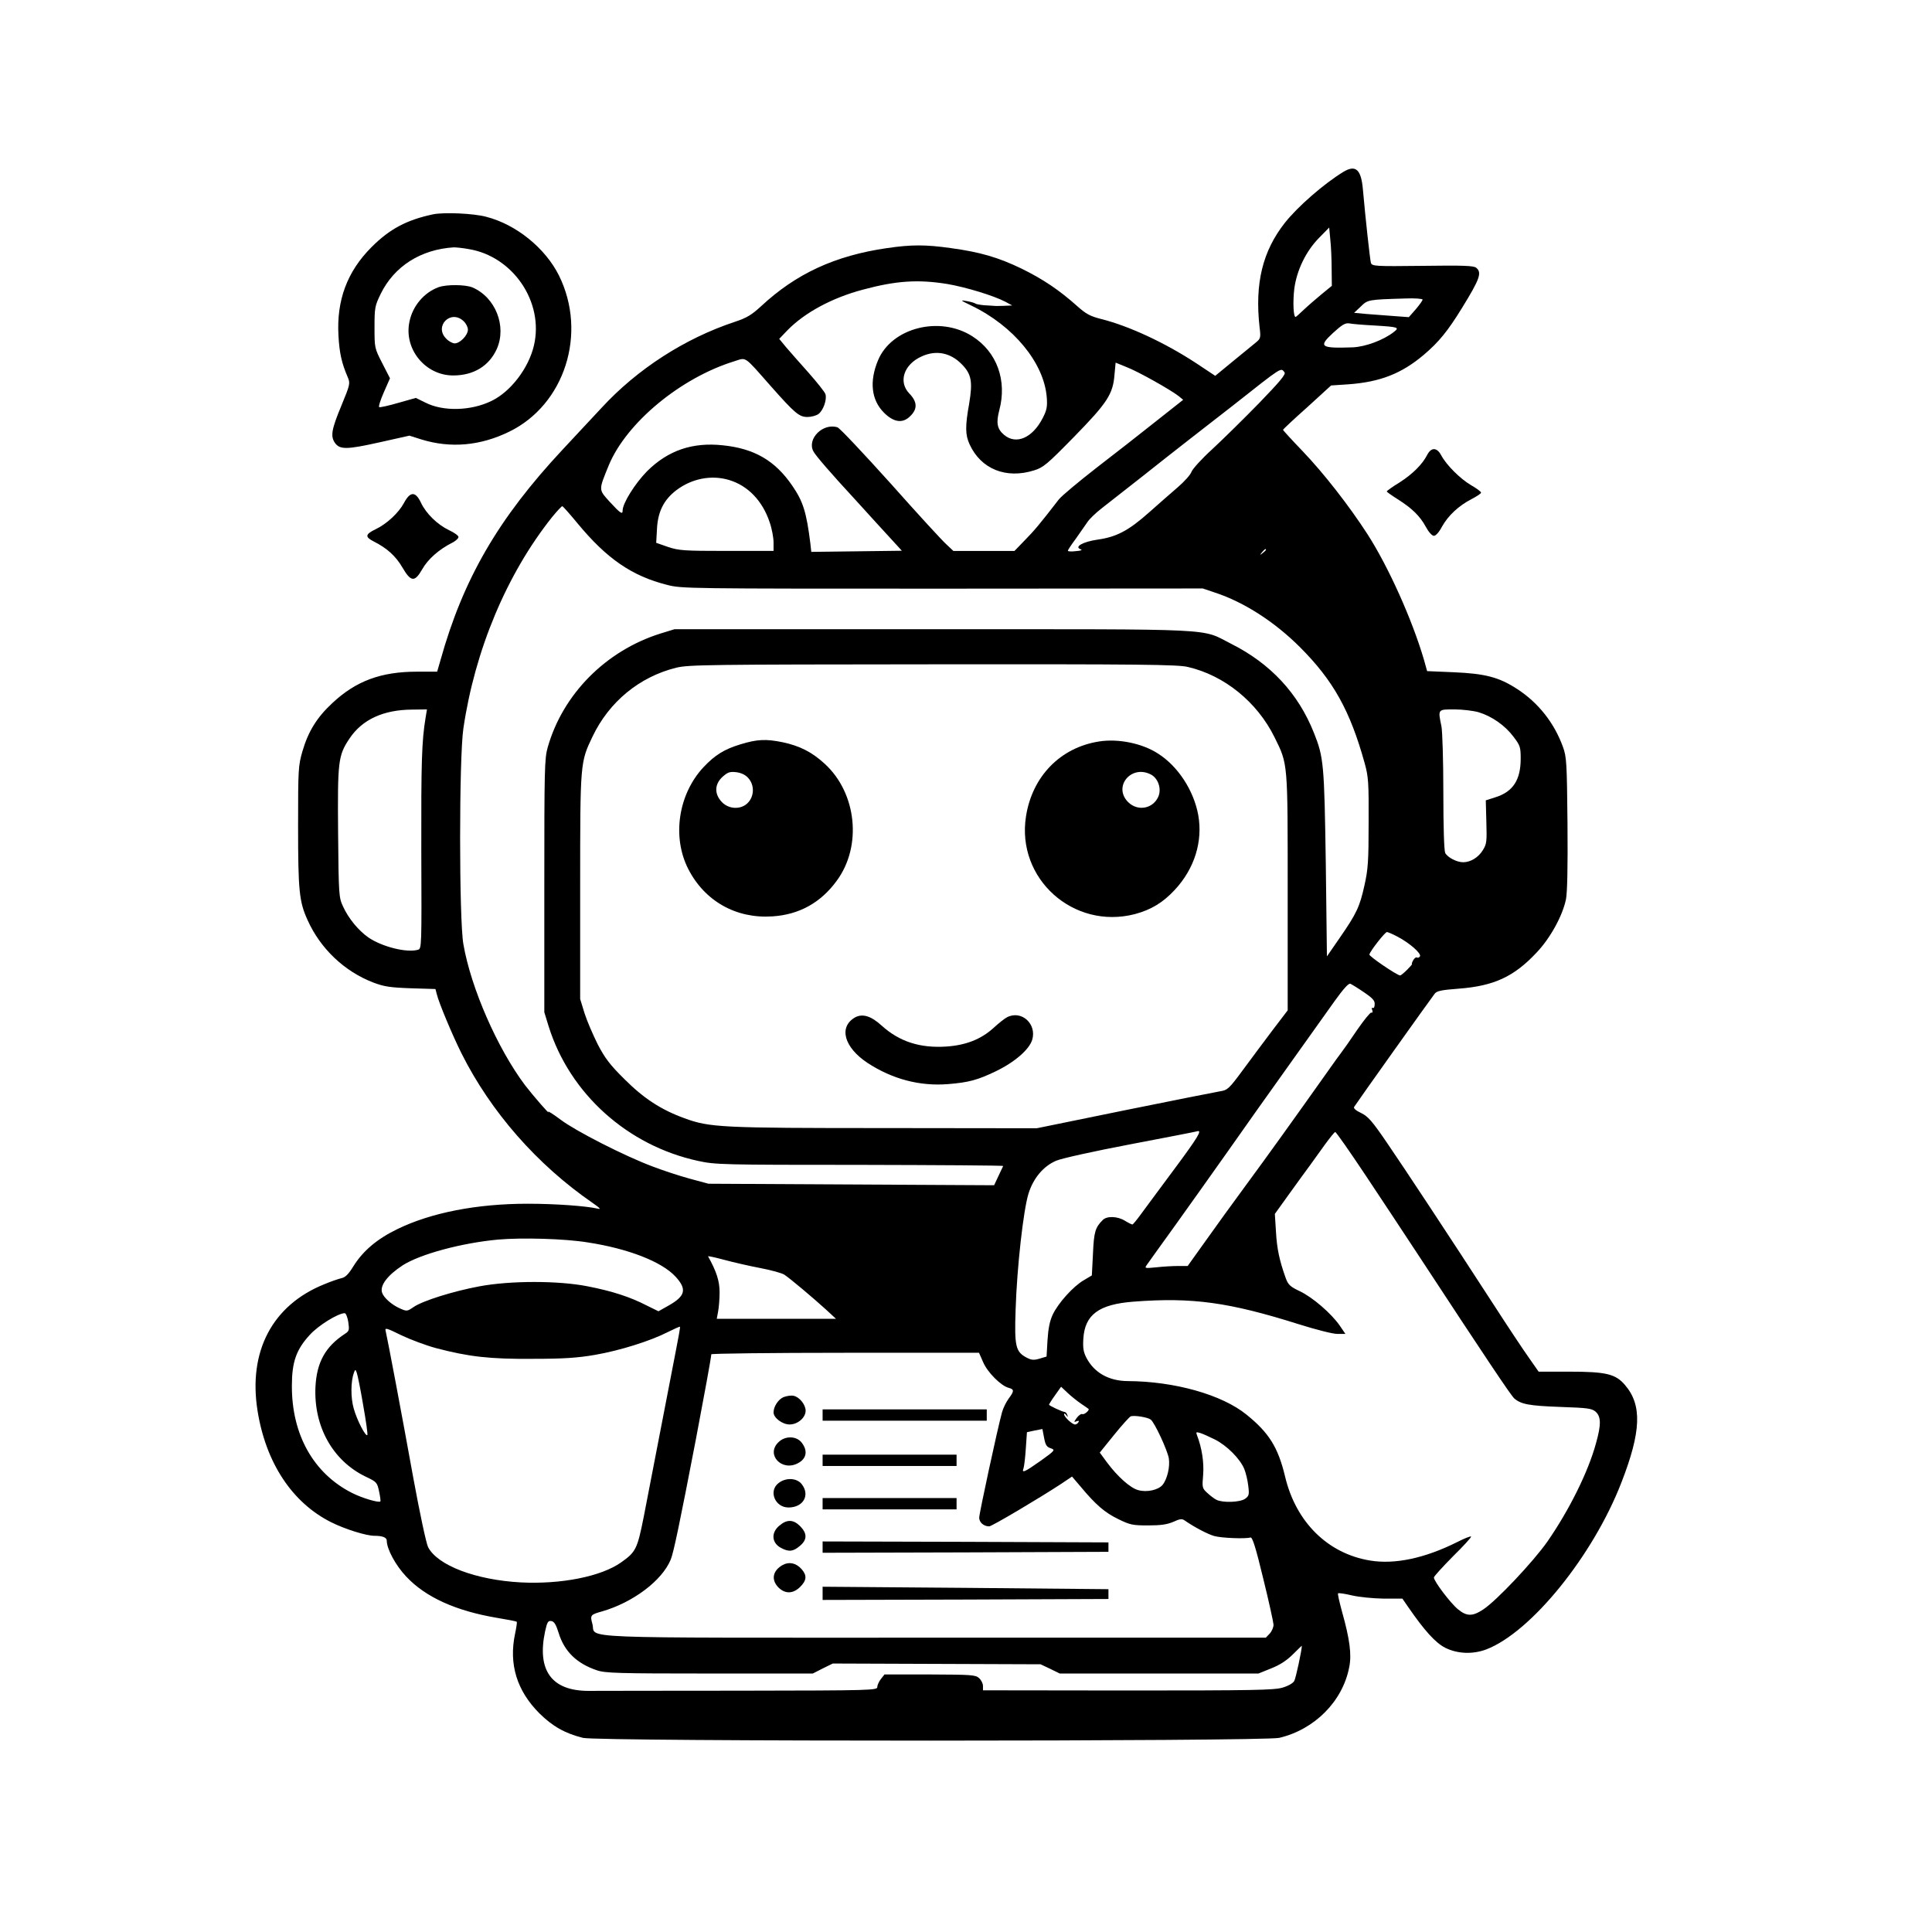 <?xml version="1.0" standalone="no"?>
<!DOCTYPE svg PUBLIC "-//W3C//DTD SVG 20010904//EN"
 "http://www.w3.org/TR/2001/REC-SVG-20010904/DTD/svg10.dtd">
<svg version="1.0" xmlns="http://www.w3.org/2000/svg"
 width="1024pt" height="1024pt" viewBox="0 0 1024 1024"
 preserveAspectRatio="xMidYMid meet">

<g transform="translate(0,1024) scale(0.1,-0.1)"
fill="#000000" stroke="none">
<path d="M7120 9329 c-103 -63 -241 -183 -310 -270 -118 -150 -160 -321 -134
-553 7 -55 5 -61 -18 -80 -14 -12 -69 -56 -121 -99 l-96 -79 -101 67 c-163
107 -355 197 -503 234 -59 15 -81 27 -127 68 -95 85 -181 143 -295 199 -124
60 -221 88 -375 109 -135 19 -208 19 -339 0 -275 -40 -481 -135 -667 -308 -50
-46 -76 -62 -140 -83 -265 -88 -516 -250 -705 -455 -52 -55 -145 -156 -208
-223 -339 -363 -526 -684 -646 -1114 l-18 -62 -107 0 c-190 0 -323 -49 -448
-166 -82 -76 -128 -150 -159 -256 -22 -76 -23 -95 -23 -397 0 -343 6 -400 50
-497 68 -152 195 -272 347 -331 58 -22 88 -27 200 -31 l131 -4 7 -27 c11 -46
83 -218 131 -314 156 -311 401 -590 694 -792 40 -28 48 -36 28 -31 -61 14
-223 26 -371 26 -269 0 -512 -47 -692 -135 -107 -52 -181 -115 -231 -195 -27
-44 -44 -61 -66 -65 -16 -4 -57 -18 -90 -32 -275 -111 -403 -356 -353 -670 44
-276 183 -487 390 -591 74 -37 186 -72 230 -72 43 0 65 -9 65 -26 0 -44 47
-131 103 -190 102 -109 262 -182 482 -219 55 -9 102 -18 104 -21 2 -2 -2 -30
-9 -63 -34 -161 9 -302 129 -422 70 -69 135 -106 231 -130 78 -20 3606 -19
3690 0 187 44 336 193 371 374 14 67 3 149 -38 295 -14 51 -24 95 -21 97 3 3
36 -2 74 -11 39 -9 112 -16 168 -17 l99 0 31 -45 c87 -126 145 -190 197 -216
65 -32 146 -35 217 -8 237 91 566 497 716 885 105 270 110 410 19 516 -50 59
-100 71 -297 71 l-161 0 -51 73 c-28 39 -111 164 -184 277 -243 375 -473 723
-568 862 -79 116 -101 141 -138 159 -28 13 -41 25 -37 32 10 17 400 565 427
600 11 15 36 20 128 27 185 14 292 63 411 190 73 76 139 196 157 284 7 37 10
169 8 403 -3 321 -5 352 -24 404 -46 128 -132 236 -244 308 -95 62 -170 81
-335 88 l-141 6 -17 61 c-62 211 -187 490 -298 663 -98 152 -233 325 -346 443
-57 59 -103 110 -103 112 0 2 57 56 128 119 l127 116 90 6 c170 12 284 57 402
157 79 67 127 126 202 248 96 156 106 187 75 213 -14 11 -69 13 -284 10 -253
-3 -268 -2 -274 16 -5 18 -29 238 -42 385 -9 110 -38 137 -104 97z m-62 -514
l1 -90 -55 -45 c-30 -25 -73 -62 -94 -82 -22 -21 -41 -38 -43 -38 -12 0 -15
81 -7 149 13 99 62 200 132 271 l53 54 6 -64 c4 -36 7 -105 7 -155z m-2038
-80 c99 -17 244 -61 308 -94 l37 -20 -45 -2 c-25 -1 -48 -1 -52 0 -3 0 -26 2
-50 3 -23 2 -45 6 -48 9 -3 3 -23 9 -45 13 -38 7 -36 5 22 -23 225 -108 386
-304 401 -486 4 -51 0 -69 -21 -110 -54 -106 -141 -144 -205 -90 -37 31 -43
63 -26 129 43 159 -12 311 -143 394 -173 110 -427 45 -499 -127 -47 -112 -36
-211 31 -278 52 -52 100 -59 140 -18 39 38 37 76 -6 120 -59 62 -28 154 66
196 76 35 153 20 213 -42 51 -52 58 -92 39 -207 -22 -122 -21 -167 2 -217 60
-131 193 -185 342 -138 49 15 70 33 211 177 177 181 207 227 215 330 l6 64 59
-24 c60 -23 231 -119 276 -154 l23 -19 -143 -113 c-79 -63 -221 -174 -316
-247 -95 -74 -185 -149 -200 -168 -102 -132 -129 -164 -179 -215 l-56 -58
-162 0 -162 0 -35 33 c-20 17 -154 163 -297 324 -144 160 -271 295 -282 298
-77 25 -163 -61 -128 -127 11 -22 96 -120 219 -253 30 -33 80 -88 110 -121 30
-33 74 -81 98 -107 l42 -46 -240 -3 -240 -3 -5 45 c-21 168 -39 223 -96 306
-91 133 -201 197 -369 214 -160 17 -289 -27 -400 -137 -64 -65 -130 -170 -130
-209 0 -23 -12 -15 -70 48 -58 65 -58 58 -3 193 94 225 380 462 664 550 67 21
49 33 193 -130 130 -147 152 -165 196 -165 20 0 45 7 57 15 26 18 47 77 38
106 -4 12 -44 62 -89 113 -45 50 -98 111 -119 135 l-37 45 42 44 c92 95 239
174 402 217 174 47 291 55 446 30z m2520 -83 c0 -5 -16 -27 -36 -51 l-37 -42
-81 6 c-44 3 -110 8 -145 11 l-64 6 35 33 c38 37 38 37 236 43 50 2 92 -1 92
-6z m-259 -137 c133 -8 138 -10 106 -35 -55 -43 -150 -78 -217 -81 -172 -6
-184 3 -105 76 48 44 65 54 86 51 14 -3 73 -8 130 -11z m-473 -248 c9 -10 -23
-48 -136 -165 -81 -83 -192 -192 -247 -243 -55 -50 -104 -104 -110 -120 -5
-15 -38 -52 -72 -81 -34 -29 -103 -90 -154 -135 -107 -95 -171 -129 -271 -143
-77 -11 -126 -38 -91 -51 12 -4 4 -8 -24 -10 -24 -3 -43 -2 -43 2 0 4 19 33
43 65 23 33 50 71 60 86 9 15 43 48 75 73 31 24 127 100 213 167 85 68 202
159 258 203 57 44 158 123 225 175 266 210 254 202 274 177z m-2944 -571 c100
-30 177 -110 215 -223 12 -34 21 -83 21 -108 l0 -45 -248 0 c-227 0 -254 2
-311 21 l-63 22 4 71 c4 93 36 157 103 208 82 62 186 82 279 54z m-802 -231
c154 -186 287 -278 474 -325 77 -20 106 -20 1459 -20 l1380 1 65 -22 c153 -50
316 -155 450 -289 177 -177 266 -337 343 -615 20 -72 22 -103 21 -315 0 -203
-3 -248 -22 -332 -25 -114 -42 -150 -132 -280 l-67 -97 -6 492 c-8 528 -11
563 -63 693 -83 209 -230 367 -439 472 -164 83 -39 77 -1580 77 l-1370 0 -75
-23 c-289 -91 -517 -321 -597 -603 -17 -59 -18 -117 -18 -734 l0 -670 23 -75
c112 -357 418 -632 792 -713 91 -20 128 -21 858 -21 419 -1 761 -3 759 -6 -1
-3 -13 -27 -25 -53 l-23 -49 -757 4 -757 4 -100 27 c-55 15 -143 44 -195 64
-150 56 -408 188 -488 248 -40 30 -70 49 -66 42 13 -22 -80 85 -123 141 -146
194 -287 515 -327 748 -23 130 -23 988 0 1143 61 415 230 819 470 1120 27 33
52 60 55 58 3 -1 40 -42 81 -92z m3648 -139 c0 -2 -8 -10 -17 -17 -16 -13 -17
-12 -4 4 13 16 21 21 21 13z m-414 -621 c194 -45 367 -186 459 -372 72 -146
70 -127 70 -823 l0 -625 -80 -105 c-44 -58 -115 -154 -158 -212 -73 -99 -81
-106 -120 -112 -23 -4 -251 -49 -507 -101 l-465 -95 -805 1 c-866 0 -929 3
-1062 52 -124 45 -216 105 -318 207 -78 77 -104 112 -142 185 -25 50 -57 124
-70 165 l-23 75 0 595 c0 661 0 659 66 797 88 184 249 316 443 364 66 16 168
17 1361 18 1094 1 1299 -1 1351 -14z m-4040 -267 c-21 -126 -24 -238 -23 -710
2 -509 2 -517 -18 -522 -60 -17 -190 16 -262 65 -53 37 -106 101 -135 165 -22
47 -23 60 -26 391 -3 379 0 408 60 498 67 101 179 153 332 154 l79 1 -7 -42z
m5581 27 c70 -21 140 -70 185 -130 35 -46 38 -55 38 -116 0 -113 -41 -176
-135 -205 l-50 -16 3 -114 c3 -103 2 -117 -18 -149 -24 -40 -66 -65 -105 -65
-34 0 -82 25 -95 49 -6 12 -10 136 -10 323 0 167 -5 323 -10 348 -19 92 -20
90 68 90 43 0 101 -7 129 -15z m-429 -1190 c63 -33 127 -89 118 -104 -4 -6
-11 -9 -16 -6 -5 3 -14 -4 -20 -15 -6 -11 -9 -20 -6 -20 2 0 -9 -13 -26 -30
-16 -16 -33 -30 -37 -30 -16 0 -166 102 -163 111 5 20 83 119 93 119 5 0 31
-11 57 -25z m-179 -294 c47 -32 59 -45 57 -65 0 -13 -5 -22 -10 -18 -5 3 -7
-2 -3 -11 4 -10 2 -16 -5 -14 -6 1 -39 -40 -75 -92 -35 -52 -73 -106 -84 -120
-11 -14 -41 -56 -67 -93 -175 -247 -332 -466 -437 -608 -67 -91 -164 -225
-215 -297 l-95 -133 -51 0 c-28 0 -80 -3 -115 -7 -63 -6 -64 -6 -49 15 8 12
76 106 150 209 74 103 198 278 276 388 77 110 221 313 319 450 98 138 210 294
248 348 46 64 74 96 84 93 7 -3 40 -23 72 -45z m-1006 -939 c-77 -103 -156
-211 -177 -239 -21 -29 -41 -53 -44 -53 -4 0 -22 9 -40 20 -39 24 -95 26 -117
4 -40 -40 -47 -63 -52 -178 l-6 -116 -42 -25 c-56 -32 -136 -121 -165 -182
-16 -34 -24 -73 -28 -136 l-5 -87 -37 -11 c-30 -9 -43 -8 -68 5 -59 31 -66 59
-59 256 7 223 41 525 68 613 26 83 79 146 147 175 27 12 203 51 393 87 189 36
349 67 354 69 29 9 5 -31 -122 -202z m1014 -30 c83 -125 213 -321 289 -437
341 -520 482 -731 500 -747 36 -31 79 -39 244 -45 148 -5 167 -8 188 -26 28
-26 29 -68 1 -167 -41 -151 -142 -354 -257 -520 -74 -106 -270 -314 -340 -360
-57 -38 -88 -38 -135 1 -39 32 -127 148 -127 168 0 6 46 56 101 112 56 55 99
102 96 105 -3 3 -36 -10 -73 -29 -172 -86 -331 -120 -463 -98 -224 37 -393
204 -450 446 -37 154 -85 231 -204 327 -130 106 -382 177 -631 178 -100 1
-177 45 -218 124 -16 31 -19 53 -16 101 8 127 82 182 266 196 312 24 506 -3
877 -120 89 -28 179 -51 203 -51 l43 0 -30 44 c-45 65 -144 150 -211 182 -51
24 -62 34 -75 69 -33 92 -47 155 -52 246 l-6 95 79 110 c43 60 92 127 109 150
16 22 51 71 77 107 27 37 51 67 55 67 5 0 76 -102 160 -228z m-4122 -357 c215
-33 392 -102 465 -181 62 -67 53 -103 -35 -153 l-55 -31 -63 31 c-87 45 -183
76 -311 101 -155 31 -411 31 -576 0 -139 -26 -298 -76 -347 -109 -35 -24 -37
-24 -73 -8 -45 20 -86 57 -95 84 -12 38 29 92 110 145 93 59 311 118 505 136
127 11 352 5 475 -15z m915 -136 c58 -11 115 -27 127 -35 28 -18 153 -123 221
-185 l53 -49 -316 0 -316 0 7 38 c4 20 8 66 8 102 0 60 -16 110 -61 191 -2 3
36 -5 84 -18 48 -13 135 -33 193 -44z m-2184 -286 c6 -42 5 -48 -17 -62 -104
-68 -150 -150 -157 -281 -10 -211 92 -393 267 -477 57 -27 60 -30 70 -77 6
-27 9 -51 7 -54 -9 -8 -97 18 -150 45 -204 103 -320 309 -319 568 0 126 23
192 95 270 45 50 149 114 185 115 6 0 15 -21 19 -47z m464 -138 c174 -46 287
-59 515 -57 164 0 236 5 329 21 132 23 292 73 386 121 34 17 63 30 64 28 2 -2
-8 -57 -21 -123 -25 -130 -123 -635 -171 -884 -34 -171 -42 -187 -120 -242
-106 -75 -319 -117 -532 -106 -239 13 -441 90 -491 187 -10 20 -44 179 -79
370 -59 327 -136 734 -146 776 -5 18 4 16 83 -23 48 -23 131 -54 183 -68z
m2901 -75 c23 -54 95 -126 136 -136 29 -8 29 -17 -1 -57 -13 -18 -29 -50 -35
-72 -24 -87 -121 -536 -121 -559 0 -25 24 -46 53 -46 14 0 265 149 381 225
l58 39 46 -54 c80 -96 128 -137 198 -171 63 -31 77 -34 159 -34 68 0 101 5
134 19 34 16 46 17 59 8 50 -35 122 -73 157 -83 38 -11 165 -16 193 -8 10 3
28 -54 67 -216 30 -121 54 -232 55 -246 0 -14 -9 -35 -20 -47 l-21 -22 -1757
0 c-1961 0 -1791 -7 -1812 72 -13 47 -11 50 50 67 164 47 319 163 365 275 15
36 48 194 134 641 43 226 81 433 81 447 0 4 319 8 710 8 l709 0 22 -50z
m-3286 -228 c15 -84 25 -156 22 -158 -9 -10 -55 79 -72 140 -17 58 -16 145 1
191 7 18 8 18 15 -1 4 -10 20 -88 34 -172z m3805 8 c19 -13 37 -25 39 -27 8
-6 -21 -32 -32 -28 -7 3 -20 -7 -30 -20 -16 -23 -16 -24 -1 -18 12 4 15 3 10
-5 -4 -7 -12 -12 -18 -12 -15 0 -58 40 -58 54 0 6 5 4 11 -4 9 -13 10 -13 6 0
-2 8 -8 15 -13 16 -14 1 -84 34 -84 39 0 2 14 25 32 50 l32 45 35 -33 c20 -19
52 -44 71 -57z m369 -84 c21 -16 88 -161 96 -205 7 -45 -8 -110 -33 -141 -22
-27 -83 -41 -129 -28 -42 11 -110 72 -165 146 l-39 53 76 94 c42 52 82 96 88
98 19 7 91 -5 106 -17z m-530 -152 c25 -9 24 -11 -54 -67 -85 -60 -101 -67
-90 -39 3 9 9 56 12 104 l6 87 41 9 41 8 9 -47 c7 -37 13 -48 35 -55z m871 46
c63 -32 132 -101 155 -156 8 -20 18 -60 21 -89 6 -47 4 -54 -17 -69 -27 -19
-119 -22 -152 -5 -12 6 -34 23 -49 37 -26 24 -27 28 -21 96 5 66 -7 143 -33
210 -6 16 -4 17 17 11 13 -4 49 -20 79 -35z m-3479 -1025 c30 -98 96 -162 203
-198 44 -15 113 -17 597 -17 l547 0 53 27 53 26 551 -2 550 -2 51 -24 51 -25
526 0 527 0 67 27 c46 18 83 42 116 75 26 26 47 46 47 45 0 -23 -32 -172 -40
-186 -6 -12 -32 -27 -63 -36 -45 -13 -153 -15 -819 -15 l-768 1 0 23 c0 13 -9
31 -21 42 -19 17 -40 18 -260 19 l-241 0 -19 -24 c-10 -13 -19 -32 -19 -42 0
-18 -24 -19 -722 -20 -398 0 -762 -1 -809 -1 -195 0 -274 108 -230 315 11 50
16 58 33 55 15 -2 25 -18 39 -63z"/>
<path d="M3925 6295 c-86 -26 -136 -57 -197 -122 -133 -143 -167 -369 -80
-539 87 -170 253 -264 446 -251 141 9 256 72 341 189 135 183 106 464 -63 619
-68 63 -134 96 -224 115 -88 18 -135 16 -223 -11z m42 -180 c32 -36 31 -94 -2
-129 -35 -38 -101 -37 -139 3 -41 43 -39 95 4 134 28 25 39 28 74 24 27 -4 49
-15 63 -32z"/>
<path d="M5825 6310 c-205 -32 -354 -185 -387 -397 -52 -330 251 -602 577
-518 86 23 149 61 212 129 104 112 149 256 124 396 -24 131 -108 260 -215 327
-84 54 -211 79 -311 63z m275 -175 c38 -20 57 -74 40 -116 -28 -66 -110 -81
-161 -30 -81 82 17 200 121 146z"/>
<path d="M4531 4847 c-87 -51 -57 -158 66 -240 133 -87 278 -125 428 -113 111
9 157 22 253 68 101 49 177 115 193 167 25 85 -58 159 -134 119 -12 -6 -45
-32 -73 -58 -66 -59 -145 -90 -249 -97 -139 -9 -248 26 -342 111 -57 52 -102
65 -142 43z"/>
<path d="M4153 2835 c-28 -12 -53 -50 -53 -81 0 -29 47 -64 85 -64 43 0 85 36
85 73 0 32 -33 73 -64 79 -13 3 -37 -1 -53 -7z"/>
<path d="M4360 2740 l0 -30 435 0 435 0 0 30 0 30 -435 0 -435 0 0 -30z"/>
<path d="M4125 2595 c-66 -65 18 -155 103 -111 47 24 55 66 21 110 -28 36 -89
37 -124 1z"/>
<path d="M4360 2500 l0 -30 355 0 355 0 0 30 0 30 -355 0 -355 0 0 -30z"/>
<path d="M4126 2379 c-54 -42 -18 -129 53 -129 79 0 116 66 70 124 -26 33 -84
36 -123 5z"/>
<path d="M4360 2270 l0 -30 355 0 355 0 0 30 0 30 -355 0 -355 0 0 -30z"/>
<path d="M4131 2154 c-46 -38 -41 -93 10 -119 40 -21 63 -19 98 11 40 33 40
66 2 105 -36 36 -70 37 -110 3z"/>
<path d="M4360 2040 l0 -30 758 2 757 3 0 25 0 25 -757 3 -758 2 0 -30z"/>
<path d="M4148 1945 c-53 -30 -62 -78 -22 -119 36 -35 77 -34 115 3 35 35 37
61 7 95 -29 32 -66 40 -100 21z"/>
<path d="M4360 1795 l0 -35 758 2 757 3 0 26 0 26 -757 7 -758 6 0 -35z"/>
<path d="M2295 9104 c-140 -30 -229 -77 -326 -174 -129 -129 -186 -282 -175
-470 5 -91 17 -145 49 -219 14 -33 13 -38 -34 -152 -52 -125 -58 -161 -34
-196 26 -37 63 -36 234 2 l161 36 63 -20 c155 -48 313 -34 466 41 294 143 415
521 264 827 -72 145 -226 271 -386 312 -66 18 -224 25 -282 13z m188 -184
c236 -38 401 -281 347 -511 -28 -120 -123 -245 -225 -294 -108 -53 -256 -57
-350 -9 l-51 25 -92 -26 c-51 -15 -97 -25 -102 -23 -5 2 6 37 24 78 l33 75
-41 80 c-41 80 -41 81 -41 190 0 105 2 114 33 178 72 146 212 235 387 246 11
0 46 -3 78 -9z"/>
<path d="M2325 8718 c-77 -28 -138 -99 -155 -184 -30 -144 84 -284 232 -284
108 0 190 50 231 140 54 121 -7 275 -130 327 -38 15 -135 16 -178 1z m132
-180 c13 -12 23 -32 23 -45 0 -30 -42 -73 -70 -73 -11 0 -32 11 -45 25 -66 66
24 157 92 93z"/>
<path d="M7565 7830 c-26 -51 -77 -102 -147 -147 -38 -23 -68 -45 -68 -48 0
-2 26 -21 58 -41 76 -48 118 -89 149 -146 15 -28 33 -48 43 -48 10 0 28 20 43
49 33 59 89 111 157 146 27 14 50 29 50 34 0 5 -24 23 -54 40 -56 33 -130 106
-158 159 -22 41 -52 42 -73 2z"/>
<path d="M2141 7574 c-28 -52 -91 -111 -150 -139 -56 -27 -58 -41 -8 -66 69
-35 115 -77 150 -137 45 -77 65 -79 105 -9 30 53 88 105 160 141 17 9 32 22
32 30 0 7 -22 23 -50 36 -61 29 -122 88 -149 146 -29 61 -57 60 -90 -2z"/>
</g>
</svg>
